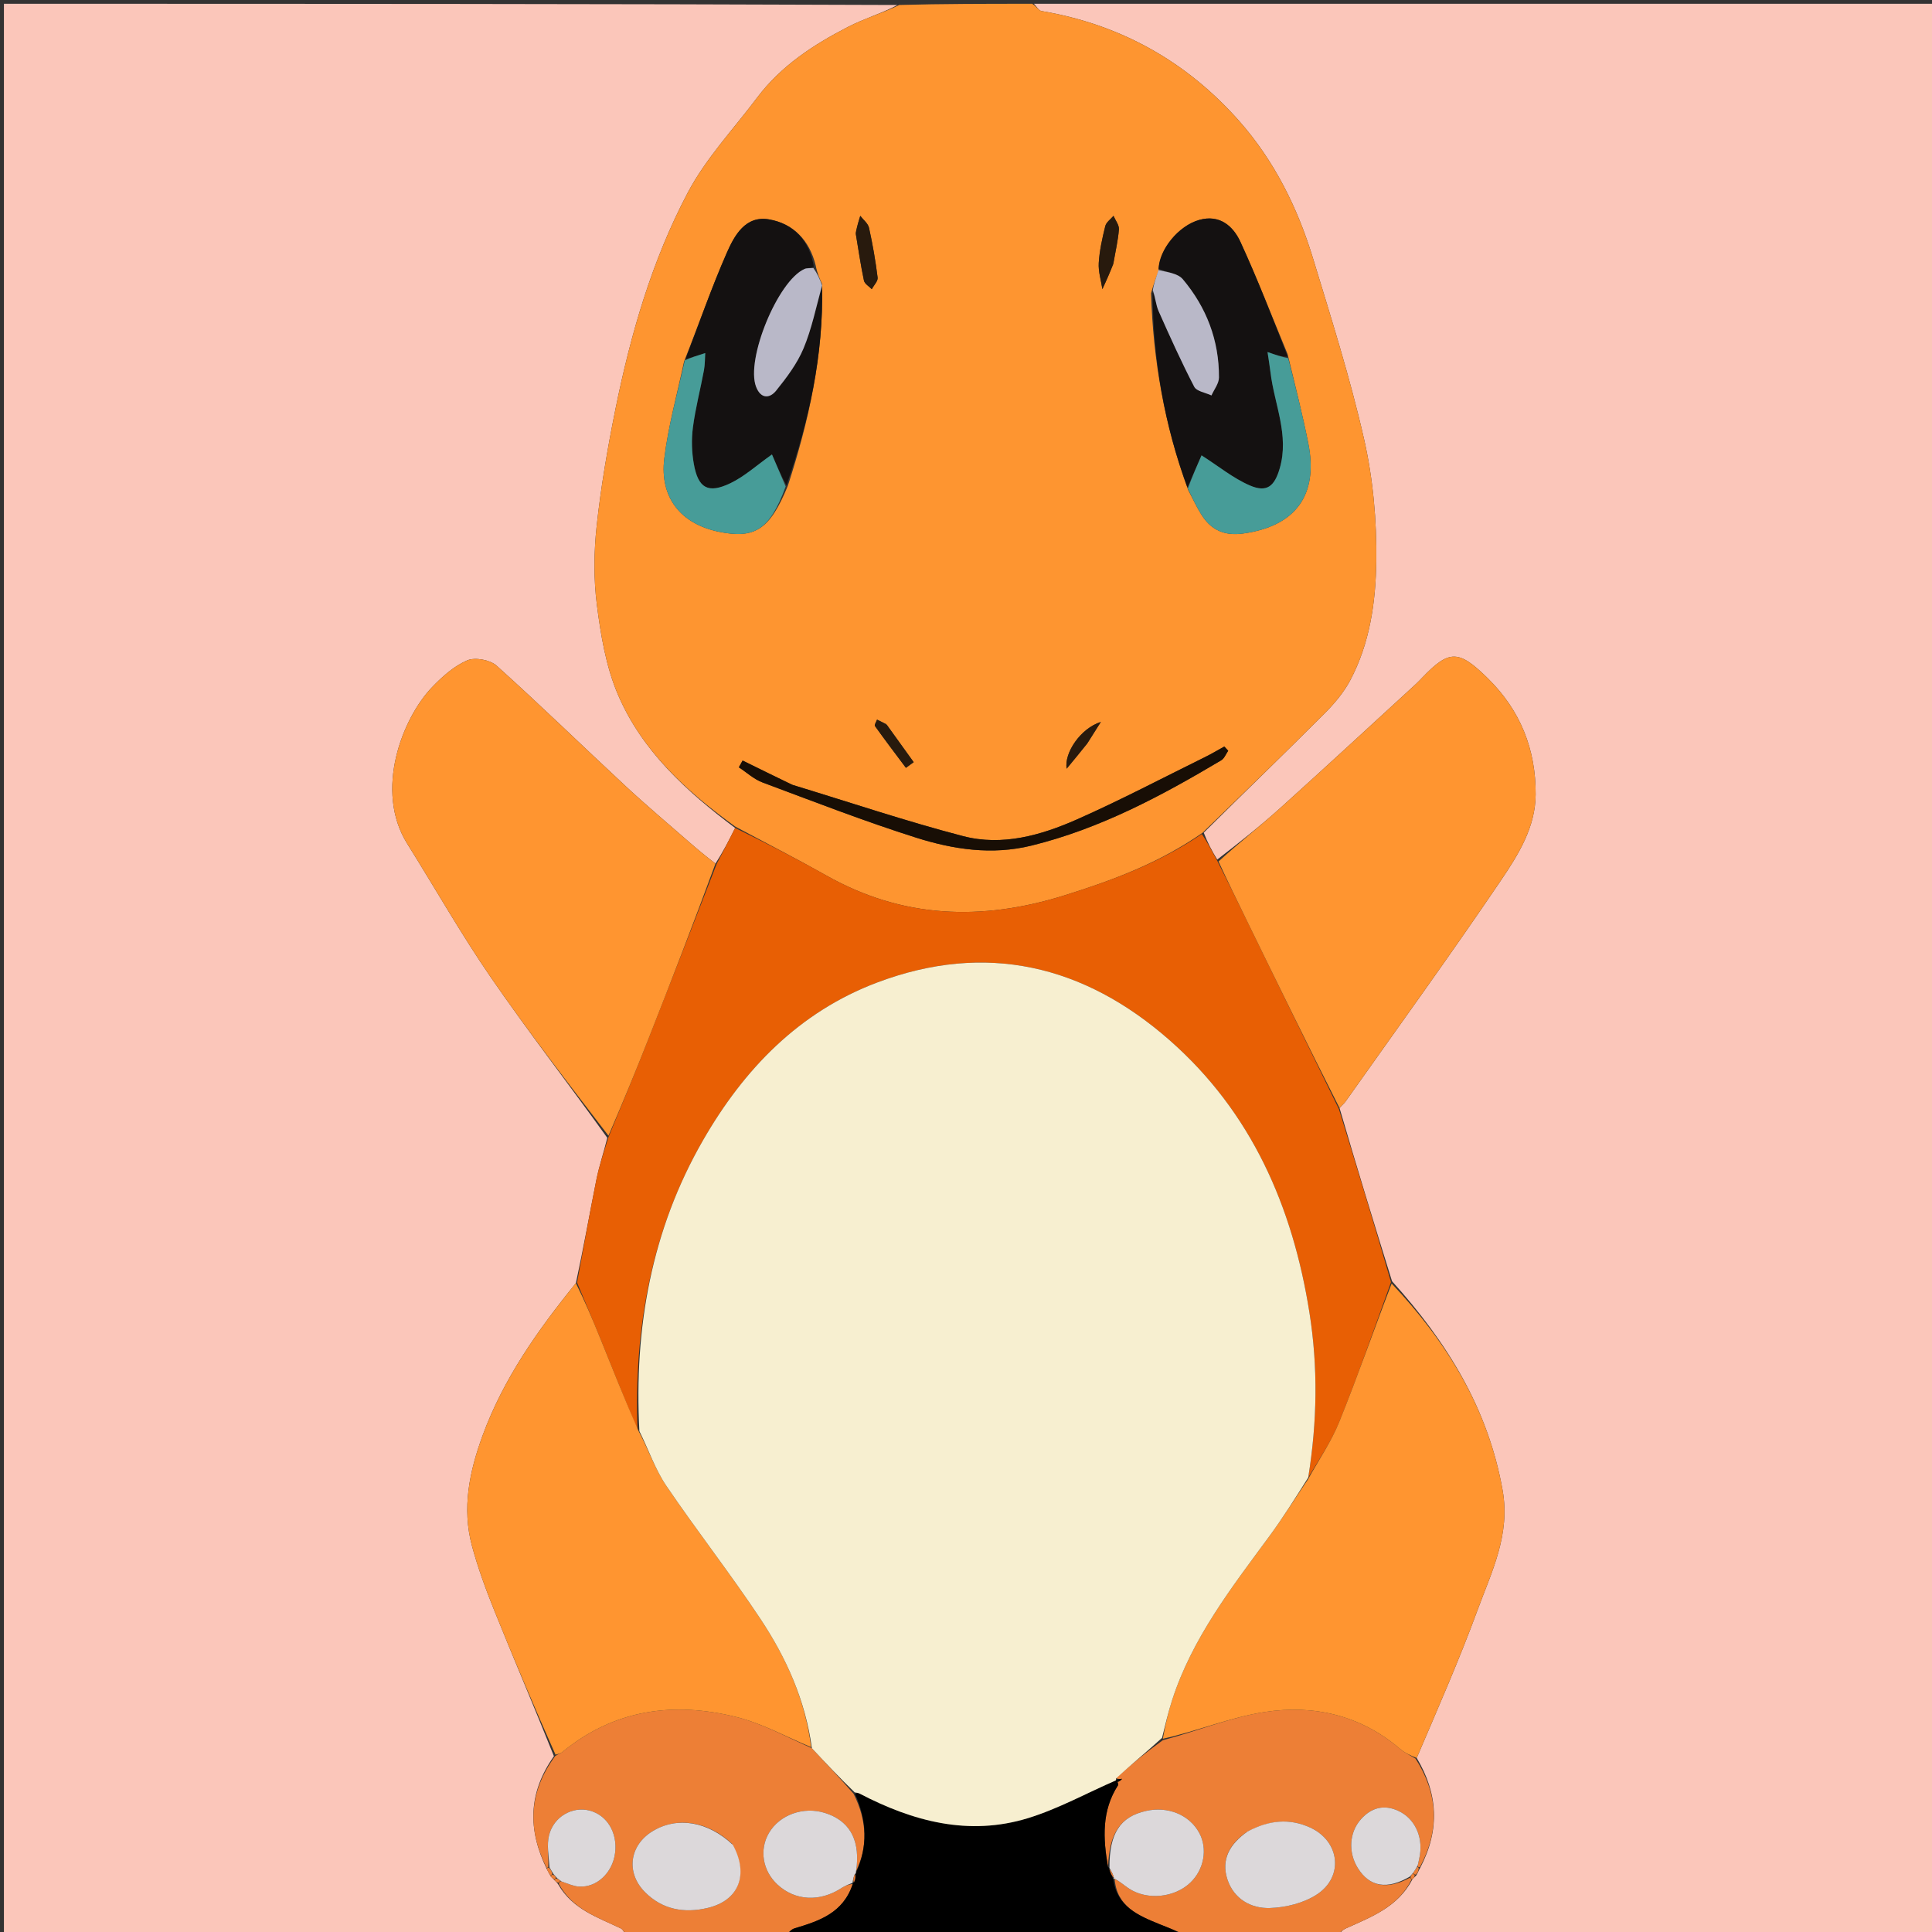 <svg version="1.1" id="Layer_1" xmlns="http://www.w3.org/2000/svg" xmlns:xlink="http://www.w3.org/1999/xlink" x="0px" y="0px"
	 width="100%" viewBox="0 0 512 512" enable-background="new 0 0 512 512" xml:space="preserve">
<rect x="0" y="0" width="512" height="512" fill="#333333" stroke="none"/>
<path fill="#FBC6BA" opacity="1" stroke="none" 
	d="
M166,513 
	C111.026,513 56.052,513 1.039,513 
	C1.039,342.441 1.039,171.882 1.039,1 
	C79.688,1 158.376,1 237.836,1.32 
	C233.977,3.438 229.15,4.854 224.758,7.114 
	C215.59,11.832 206.986,17.442 200.66,25.861 
	C194.403,34.188 187.063,41.961 182.255,51.063 
	C172.761,69.037 167.116,88.582 163.086,108.494 
	C161.024,118.684 159.253,128.972 158.132,139.3 
	C157.378,146.24 157.295,153.419 158.183,160.328 
	C159.207,168.295 160.571,176.53 163.666,183.856 
	C170.028,198.915 181.846,209.68 194.816,219.42 
	C193.128,222.815 191.531,225.88 189.608,228.86 
	C187.153,226.98 184.996,225.215 182.897,223.383 
	C177.193,218.406 171.394,213.528 165.848,208.379 
	C154.404,197.755 143.221,186.845 131.606,176.414 
	C129.874,174.858 125.899,174.122 123.815,175.01 
	C120.342,176.49 117.234,179.278 114.545,182.066 
	C106.669,190.231 99.082,209.47 107.924,223.601 
	C115.331,235.437 122.231,247.617 130.139,259.105 
	C139.987,273.413 150.639,287.167 160.942,301.541 
	C159.96,305.502 158.768,309.039 158.04,312.669 
	C156.224,321.721 154.618,330.815 152.615,340.042 
	C142.457,352.576 133.39,365.411 127.887,380.45 
	C124.4,389.981 122.377,399.66 125.07,409.663 
	C126.662,415.575 128.803,421.368 131.094,427.055 
	C136.22,439.779 141.594,452.403 146.792,465.409 
	C139.924,475.147 139.832,484.959 144.944,495.394 
	C145.295,496.161 145.605,496.624 145.997,497.325 
	C146.358,497.738 146.637,497.914 146.999,498.327 
	C147.36,498.738 147.639,498.911 147.959,499.433 
	C151.803,506.051 158.446,508.12 164.527,511.052 
	C165.179,511.367 165.517,512.335 166,513 
z"/>
<path fill="#FBC6BA" opacity="1" stroke="none" 
	d="
M274,1 
	C353.628,1 433.257,1 512.943,1 
	C512.943,171.546 512.943,342.092 512.943,513 
	C460.646,513 408.292,513 355.171,512.688 
	C355.201,511.909 355.962,511.365 356.799,510.987 
	C363.514,507.958 370.524,505.336 374.324,498.002 
	C374.736,497.641 374.91,497.361 375.363,496.957 
	C375.794,496.251 375.945,495.67 376.414,494.899 
	C381.637,484.857 381.082,475.309 375.445,465.884 
	C381.067,452.706 386.733,439.839 391.571,426.667 
	C395.306,416.498 400.308,406.746 398.203,394.903 
	C394.356,373.265 383.506,355.719 368.902,339.534 
	C364.098,324.108 359.468,309.031 354.994,293.647 
	C355.626,292.875 356.188,292.473 356.565,291.939 
	C370.359,272.43 384.389,253.08 397.772,233.293 
	C402.342,226.536 406.919,219.273 406.965,210.54 
	C407.029,198.562 402.914,188.239 394.29,179.762 
	C386.573,172.175 384.083,172.094 376.922,179.564 
	C376.346,180.165 375.771,180.771 375.158,181.333 
	C363.239,192.257 351.377,203.244 339.362,214.061 
	C334.032,218.86 328.39,223.313 322.574,227.791 
	C321.118,225.431 319.977,223.202 319.003,220.666 
	C329.764,209.987 340.425,199.683 350.903,189.196 
	C353.536,186.56 356.066,183.593 357.802,180.33 
	C363.041,170.489 364.591,159.491 364.733,148.686 
	C364.874,137.94 363.88,126.93 361.51,116.459 
	C357.837,100.225 352.777,84.29 347.924,68.344 
	C343.868,55.015 337.66,42.565 328.44,32.115 
	C314.502,16.319 296.946,6.465 276.007,2.923 
	C275.251,2.796 274.665,1.664 274,1 
z"/>
<path fill="#FE9530" opacity="1" stroke="none" 
	d="
M273.531,1 
	C274.665,1.664 275.251,2.796 276.007,2.923 
	C296.946,6.465 314.502,16.319 328.44,32.115 
	C337.66,42.565 343.868,55.015 347.924,68.344 
	C352.777,84.29 357.837,100.225 361.51,116.459 
	C363.88,126.93 364.874,137.94 364.733,148.686 
	C364.591,159.491 363.041,170.489 357.802,180.33 
	C356.066,183.593 353.536,186.56 350.903,189.196 
	C340.425,199.683 329.764,209.987 318.664,220.718 
	C307.115,228.752 294.787,233.327 281.993,237.312 
	C260.084,244.137 239.206,243.414 218.976,232.008 
	C211.046,227.536 202.935,223.386 194.907,219.09 
	C181.846,209.68 170.028,198.915 163.666,183.856 
	C160.571,176.53 159.207,168.295 158.183,160.328 
	C157.295,153.419 157.378,146.24 158.132,139.3 
	C159.253,128.972 161.024,118.684 163.086,108.494 
	C167.116,88.582 172.761,69.037 182.255,51.063 
	C187.063,41.961 194.403,34.188 200.66,25.861 
	C206.986,17.442 215.59,11.832 224.758,7.114 
	C229.15,4.854 233.977,3.438 238.304,1.32 
	C249.688,1 261.375,1 273.531,1 
M216.153,70.295 
	C214.525,63.72 210.293,59.27 203.821,58.145 
	C197.533,57.051 194.625,62.416 192.602,67.015 
	C188.547,76.235 185.26,85.793 181.288,95.789 
	C179.488,104.364 177.092,112.867 176.043,121.533 
	C174.79,131.878 180.425,138.802 190.39,140.898 
	C200.028,142.924 204.047,140.326 208.8,128.703 
	C214.346,111.553 218.28,94.128 217.868,75.282 
	C217.22,73.865 216.573,72.449 216.153,70.295 
M305.036,77.708 
	C305.584,95.356 308.538,112.552 314.874,129.85 
	C316.126,132.178 317.206,134.621 318.667,136.809 
	C321.191,140.591 324.701,142.032 329.375,141.395 
	C343.301,139.497 349.468,131.241 346.701,117.438 
	C345.173,109.817 343.262,102.272 341.231,93.867 
	C337.101,83.924 333.226,73.865 328.723,64.094 
	C326.786,59.891 323.205,56.776 317.835,58.276 
	C312.308,59.821 307.178,66.135 306.984,71.907 
	C306.376,73.525 305.768,75.144 305.036,77.708 
M209.719,207.907 
	C205.414,205.789 201.108,203.67 196.803,201.552 
	C196.469,202.15 196.135,202.748 195.801,203.347 
	C197.877,204.704 199.79,206.5 202.057,207.347 
	C215.576,212.396 229.047,217.637 242.795,221.99 
	C252.645,225.109 262.872,226.664 273.321,224.097 
	C291.496,219.634 307.742,210.952 323.643,201.484 
	C324.467,200.993 324.882,199.814 325.487,198.956 
	C325.143,198.583 324.799,198.21 324.455,197.838 
	C322.79,198.754 321.159,199.738 319.455,200.577 
	C308.128,206.158 296.938,212.054 285.399,217.16 
	C275.88,221.371 265.62,224.289 255.255,221.59 
	C240.173,217.663 225.368,212.67 209.719,207.907 
M226.825,62.138 
	C227.509,66.218 228.097,70.318 228.956,74.361 
	C229.139,75.225 230.307,75.879 231.022,76.63 
	C231.573,75.604 232.696,74.507 232.579,73.564 
	C232.031,69.136 231.266,64.723 230.295,60.368 
	C230.035,59.199 228.78,58.251 227.982,57.202 
	C227.547,58.581 227.113,59.96 226.825,62.138 
M295.079,69.588 
	C295.592,66.657 296.3,63.741 296.521,60.788 
	C296.607,59.633 295.599,58.397 295.09,57.198 
	C294.338,58.097 293.166,58.891 292.912,59.913 
	C292.117,63.116 291.386,66.386 291.18,69.665 
	C291.036,71.956 291.792,74.305 292.147,76.627 
	C293.096,74.558 294.045,72.489 295.079,69.588 
M234.876,191.882 
	C234.058,191.49 233.24,191.099 232.422,190.708 
	C232.219,191.284 231.663,192.114 231.867,192.399 
	C234.542,196.138 237.324,199.801 240.079,203.482 
	C240.765,202.982 241.451,202.482 242.136,201.982 
	C239.839,198.801 237.541,195.621 234.876,191.882 
M288.256,196.838 
	C289.416,194.999 290.577,193.16 291.738,191.321 
	C286.359,193.007 281.961,199.55 282.679,203.707 
	C284.651,201.32 286.259,199.373 288.256,196.838 
z"/>
<path fill="#ED7F36" opacity="1" stroke="none" 
	d="
M374.084,498.084 
	C370.524,505.336 363.514,507.958 356.799,510.987 
	C355.962,511.365 355.201,511.909 354.702,512.688 
	C341.312,513 327.625,513 313.75,512.66 
	C311.513,511.543 309.446,510.804 307.414,509.98 
	C301.664,507.648 295.936,505.271 295.39,497.862 
	C296.915,498.704 298.016,499.732 299.262,500.535 
	C304.087,503.642 311.227,502.906 315.422,498.943 
	C319.091,495.477 320.092,489.927 317.805,485.725 
	C315.2,480.938 309.506,478.598 303.683,479.921 
	C296.789,481.487 293.963,485.903 293.644,494.836 
	C292.292,487.208 291.932,479.854 296.275,473.134 
	C296.469,472.833 296.079,472.154 295.981,471.715 
	C296,471.778 295.894,471.861 296.094,472.203 
	C296.648,472.166 297.002,471.787 297.356,471.408 
	C296.789,471.466 296.222,471.524 295.739,471.208 
	C299.864,467.536 303.905,464.239 308.154,461.182 
	C317.295,458.764 326.073,455.093 335.2,453.692 
	C348.236,451.69 360.612,454.576 371.03,463.475 
	C372.247,464.514 373.758,465.208 375.133,466.063 
	C381.082,475.309 381.637,484.857 376.297,494.8 
	C375.862,494.89 375.625,494.695 375.715,494.329 
	C375.974,493.15 376.182,492.343 376.304,491.523 
	C377.054,486.472 374.8,481.869 370.595,479.909 
	C366.763,478.123 363.435,479.049 360.706,482.072 
	C357.529,485.59 357.249,490.902 359.839,495.058 
	C362.961,500.066 367.589,500.878 373.659,497.615 
	C373.799,497.773 374.084,498.084 374.084,498.084 
M330.286,485.591 
	C325.898,488.655 323.554,492.773 325.275,498.05 
	C326.971,503.25 331.547,505.808 336.532,505.646 
	C340.787,505.507 345.583,504.32 349.071,501.994 
	C356.198,497.242 355.023,487.939 347.261,484.346 
	C341.772,481.806 336.241,482.33 330.286,485.591 
z"/>
<path fill="#ED7F36" opacity="1" stroke="none" 
	d="
M166.469,513 
	C165.517,512.335 165.179,511.367 164.527,511.052 
	C158.446,508.12 151.803,506.051 148.102,499.272 
	C148.204,498.762 148.485,498.436 148.823,498.616 
	C150.577,499.2 151.978,499.87 153.415,499.96 
	C158.176,500.259 162.334,496.301 163.004,491.052 
	C163.69,485.676 160.876,481.016 156.216,479.813 
	C151.724,478.654 146.771,481.374 145.512,486.336 
	C144.849,488.947 145.423,491.871 145.304,494.762 
	C145.168,494.87 144.901,495.09 144.901,495.09 
	C139.832,484.959 139.924,475.147 147.148,465.358 
	C148.036,464.776 148.573,464.682 148.938,464.38 
	C162.714,452.989 178.531,450.855 195.262,455.054 
	C202.067,456.761 208.41,460.309 215.157,463.29 
	C218.951,467.374 222.551,471.188 226.212,475.372 
	C229.795,482.536 230.026,489.416 226.85,495.905 
	C226.943,495.094 227.024,494.768 227.054,494.437 
	C227.719,487.132 224.883,482.427 218.629,480.452 
	C212.939,478.654 206.606,480.917 203.776,485.757 
	C201.185,490.189 202.093,495.745 206.008,499.402 
	C210.682,503.768 217.301,504.102 223.038,500.322 
	C223.932,499.733 224.982,499.381 225.971,499.287 
	C223.445,506.985 217.091,509.082 210.562,511.032 
	C209.598,511.32 208.849,512.326 208,513 
	C194.312,513 180.625,513 166.469,513 
M193.987,488.617 
	C187.584,482.638 179.477,481.342 172.988,485.258 
	C166.814,488.985 165.815,496.238 170.869,501.375 
	C175.524,506.106 181.356,507.076 187.503,505.631 
	C195.787,503.684 198.537,496.87 193.987,488.617 
z"/>
<path fill="#000000" opacity="1" stroke="none" 
	d="
M208.469,513 
	C208.849,512.326 209.598,511.32 210.562,511.032 
	C217.091,509.082 223.445,506.985 225.984,499.311 
	C225.988,498.969 225.934,498.983 226.302,498.856 
	C226.717,497.967 226.764,497.204 226.832,496.427 
	C226.851,496.413 226.814,496.387 226.814,496.387 
	C230.026,489.416 229.795,482.536 226.576,475.376 
	C227.183,475.107 227.507,475.163 227.784,475.308 
	C241.915,482.693 256.742,486.65 272.436,481.825 
	C280.553,479.33 288.136,475.098 295.961,471.651 
	C296.079,472.154 296.469,472.833 296.275,473.134 
	C291.932,479.854 292.292,487.208 293.642,494.812 
	C294.017,494.968 293.968,494.963 293.976,495.324 
	C294.343,496.452 294.703,497.219 295.033,497.991 
	C295.005,497.995 295.033,497.945 295.033,497.945 
	C295.936,505.271 301.664,507.648 307.414,509.98 
	C309.446,510.804 311.513,511.543 313.282,512.66 
	C278.312,513 243.625,513 208.469,513 
z"/>
<path fill="#E85F04" opacity="1" stroke="none" 
	d="
M194.816,219.42 
	C202.935,223.386 211.046,227.536 218.976,232.008 
	C239.206,243.414 260.084,244.137 281.993,237.312 
	C294.787,233.327 307.115,228.752 318.497,221.025 
	C319.977,223.202 321.118,225.431 322.607,228.171 
	C325.423,233.733 327.893,238.783 330.361,243.835 
	C338.52,260.542 346.679,277.248 354.838,293.955 
	C359.468,309.031 364.098,324.108 368.629,339.79 
	C364.028,352.548 359.765,364.797 354.915,376.809 
	C352.769,382.125 349.436,386.962 346.69,391.573 
	C349.088,376.722 349.303,362.298 347.018,347.864 
	C342.565,319.737 331.657,294.73 309.946,275.654 
	C287.262,255.722 261.219,249.529 232.441,260.383 
	C211.778,268.176 197.187,283.298 186.34,302.129 
	C172.63,325.931 167.997,351.841 168.927,378.807 
	C165.407,370.517 162.205,362.423 158.943,354.353 
	C156.987,349.513 154.936,344.711 152.928,339.892 
	C154.618,330.815 156.224,321.721 158.04,312.669 
	C158.768,309.039 159.96,305.502 161.254,301.357 
	C165.025,292.237 168.549,283.708 171.927,275.122 
	C177.976,259.748 183.936,244.339 189.933,228.945 
	C191.531,225.88 193.128,222.815 194.816,219.42 
z"/>
<path fill="#FF9530" opacity="1" stroke="none" 
	d="
M152.615,340.042 
	C154.936,344.711 156.987,349.513 158.943,354.353 
	C162.205,362.423 165.407,370.517 169.151,379.074 
	C171.934,384.3 173.649,389.426 176.57,393.735 
	C184.667,405.679 193.596,417.065 201.567,429.088 
	C208.376,439.359 213.425,450.556 214.964,463.02 
	C208.41,460.309 202.067,456.761 195.262,455.054 
	C178.531,450.855 162.714,452.989 148.938,464.38 
	C148.573,464.682 148.036,464.776 147.223,465.017 
	C141.594,452.403 136.22,439.779 131.094,427.055 
	C128.803,421.368 126.662,415.575 125.07,409.663 
	C122.377,399.66 124.4,389.981 127.887,380.45 
	C133.39,365.411 142.457,352.576 152.615,340.042 
z"/>
<path fill="#FF9530" opacity="1" stroke="none" 
	d="
M189.608,228.86 
	C183.936,244.339 177.976,259.748 171.927,275.122 
	C168.549,283.708 165.025,292.237 161.255,300.976 
	C150.639,287.167 139.987,273.413 130.139,259.105 
	C122.231,247.617 115.331,235.437 107.924,223.601 
	C99.082,209.47 106.669,190.231 114.545,182.066 
	C117.234,179.278 120.342,176.49 123.815,175.01 
	C125.899,174.122 129.874,174.858 131.606,176.414 
	C143.221,186.845 154.404,197.755 165.848,208.379 
	C171.394,213.528 177.193,218.406 182.897,223.383 
	C184.996,225.215 187.153,226.98 189.608,228.86 
z"/>
<path fill="#ED7F36" opacity="1" stroke="none" 
	d="
M145.914,497.086 
	C145.605,496.624 145.295,496.161 144.944,495.394 
	C144.901,495.09 145.168,494.87 145.48,494.97 
	C146.043,495.556 146.293,496.04 146.385,496.664 
	C146.227,496.803 145.914,497.086 145.914,497.086 
z"/>
<path fill="#ED7F36" opacity="1" stroke="none" 
	d="
M146.916,498.089 
	C146.637,497.914 146.358,497.738 145.997,497.325 
	C145.914,497.086 146.227,496.803 146.549,496.825 
	C147.084,497.069 147.266,497.315 147.291,497.71 
	C147.165,497.836 146.916,498.089 146.916,498.089 
z"/>
<path fill="#ED7F36" opacity="1" stroke="none" 
	d="
M148.061,498.923 
	C147.639,498.911 147.36,498.738 146.999,498.327 
	C146.916,498.089 147.165,497.836 147.484,497.832 
	C148.048,498.011 148.275,498.214 148.485,498.436 
	C148.485,498.436 148.204,498.762 148.061,498.923 
z"/>
<path fill="#FF9530" opacity="1" stroke="none" 
	d="
M346.641,392.017 
	C349.436,386.962 352.769,382.125 354.915,376.809 
	C359.765,364.797 364.028,352.548 368.802,340.139 
	C383.506,355.719 394.356,373.265 398.203,394.903 
	C400.308,406.746 395.306,416.498 391.571,426.667 
	C386.733,439.839 381.067,452.706 375.445,465.884 
	C373.758,465.208 372.247,464.514 371.03,463.475 
	C360.612,454.576 348.236,451.69 335.2,453.692 
	C326.073,455.093 317.295,458.764 308.163,460.788 
	C308.841,456.964 309.598,453.734 310.613,450.589 
	C315.914,434.171 326.333,420.787 336.363,407.156 
	C339.976,402.247 343.226,397.071 346.641,392.017 
z"/>
<path fill="#FF9530" opacity="1" stroke="none" 
	d="
M354.994,293.647 
	C346.679,277.248 338.52,260.542 330.361,243.835 
	C327.893,238.783 325.423,233.733 322.922,228.302 
	C328.39,223.313 334.032,218.86 339.362,214.061 
	C351.377,203.244 363.239,192.257 375.158,181.333 
	C375.771,180.771 376.346,180.165 376.922,179.564 
	C384.083,172.094 386.573,172.175 394.29,179.762 
	C402.914,188.239 407.029,198.562 406.965,210.54 
	C406.919,219.273 402.342,226.536 397.772,233.293 
	C384.389,253.08 370.359,272.43 356.565,291.939 
	C356.188,292.473 355.626,292.875 354.994,293.647 
z"/>
<path fill="#ED7F36" opacity="1" stroke="none" 
	d="
M375.979,494.989 
	C375.945,495.67 375.794,496.251 375.193,496.805 
	C374.744,496.778 374.401,496.478 374.543,496.247 
	C374.999,495.575 375.312,495.135 375.625,494.695 
	C375.625,494.695 375.862,494.89 375.979,494.989 
z"/>
<path fill="#ED7F36" opacity="1" stroke="none" 
	d="
M374.913,496.929 
	C374.91,497.361 374.736,497.641 374.324,498.002 
	C374.084,498.084 373.799,497.773 373.8,497.447 
	C373.993,496.899 374.193,496.685 374.401,496.478 
	C374.401,496.478 374.744,496.778 374.913,496.929 
z"/>
<path fill="#141111" opacity="1" stroke="none" 
	d="
M307.047,71.235 
	C307.178,66.135 312.308,59.821 317.835,58.276 
	C323.205,56.776 326.786,59.891 328.723,64.094 
	C333.226,73.865 337.101,83.924 341.253,94.515 
	C339.639,94.594 338.004,94.026 335.908,93.297 
	C336.19,95.213 336.486,96.948 336.695,98.695 
	C337.705,107.153 341.719,115.289 339.133,124.143 
	C337.758,128.85 335.769,130.606 331.235,128.654 
	C326.826,126.755 322.968,123.576 318.421,120.673 
	C317.422,122.937 316.051,126.044 314.68,129.151 
	C308.538,112.552 305.584,95.356 305.447,77.42 
	C306.234,78.91 306.316,80.819 307.038,82.445 
	C310.036,89.195 313.077,95.938 316.479,102.487 
	C317.118,103.717 319.484,104.048 321.052,104.794 
	C321.746,103.214 323.03,101.638 323.038,100.054 
	C323.094,90.221 319.735,81.456 313.454,73.998 
	C312.114,72.407 309.223,72.122 307.047,71.235 
z"/>
<path fill="#141111" opacity="1" stroke="none" 
	d="
M217.849,75.953 
	C218.28,94.128 214.346,111.553 208.43,128.623 
	C206.813,125.637 205.565,122.732 204.579,120.435 
	C200.543,123.287 197.342,126.235 193.592,128.04 
	C187.671,130.892 185.035,129.412 183.881,122.998 
	C183.31,119.821 183.218,116.43 183.636,113.231 
	C184.297,108.162 185.617,103.182 186.552,98.144 
	C186.848,96.55 186.804,94.893 186.894,93.566 
	C184.74,94.243 183.197,94.727 181.655,95.211 
	C185.26,85.793 188.547,76.235 192.602,67.015 
	C194.625,62.416 197.533,57.051 203.821,58.145 
	C210.293,59.27 214.525,63.72 215.669,70.667 
	C214.526,71.107 213.797,71.017 213.219,71.271 
	C206.134,74.386 197.572,95.272 200.372,102.513 
	C201.612,105.72 203.959,105.667 205.69,103.516 
	C208.465,100.068 211.241,96.391 212.932,92.357 
	C215.127,87.122 216.259,81.442 217.849,75.953 
z"/>
<path fill="#479C98" opacity="1" stroke="none" 
	d="
M314.777,129.5 
	C316.051,126.044 317.422,122.937 318.421,120.673 
	C322.968,123.576 326.826,126.755 331.235,128.654 
	C335.769,130.606 337.758,128.85 339.133,124.143 
	C341.719,115.289 337.705,107.153 336.695,98.695 
	C336.486,96.948 336.19,95.213 335.908,93.297 
	C338.004,94.026 339.639,94.594 341.399,94.928 
	C343.262,102.272 345.173,109.817 346.701,117.438 
	C349.468,131.241 343.301,139.497 329.375,141.395 
	C324.701,142.032 321.191,140.591 318.667,136.809 
	C317.206,134.621 316.126,132.178 314.777,129.5 
z"/>
<path fill="#479C98" opacity="1" stroke="none" 
	d="
M181.471,95.5 
	C183.197,94.727 184.74,94.243 186.894,93.566 
	C186.804,94.893 186.848,96.55 186.552,98.144 
	C185.617,103.182 184.297,108.162 183.636,113.231 
	C183.218,116.43 183.31,119.821 183.881,122.998 
	C185.035,129.412 187.671,130.892 193.592,128.04 
	C197.342,126.235 200.543,123.287 204.579,120.435 
	C205.565,122.732 206.813,125.637 208.214,128.911 
	C204.047,140.326 200.028,142.924 190.39,140.898 
	C180.425,138.802 174.79,131.878 176.043,121.533 
	C177.092,112.867 179.488,104.364 181.471,95.5 
z"/>
<path fill="#180E05" opacity="1" stroke="none" 
	d="
M210.082,208.019 
	C225.368,212.67 240.173,217.663 255.255,221.59 
	C265.62,224.289 275.88,221.371 285.399,217.16 
	C296.938,212.054 308.128,206.158 319.455,200.577 
	C321.159,199.738 322.79,198.754 324.455,197.838 
	C324.799,198.21 325.143,198.583 325.487,198.956 
	C324.882,199.814 324.467,200.993 323.643,201.484 
	C307.742,210.952 291.496,219.634 273.321,224.097 
	C262.872,226.664 252.645,225.109 242.795,221.99 
	C229.047,217.637 215.576,212.396 202.057,207.347 
	C199.79,206.5 197.877,204.704 195.801,203.347 
	C196.135,202.748 196.469,202.15 196.803,201.552 
	C201.108,203.67 205.414,205.789 210.082,208.019 
z"/>
<path fill="#B9B8C8" opacity="1" stroke="none" 
	d="
M217.858,75.617 
	C216.259,81.442 215.127,87.122 212.932,92.357 
	C211.241,96.391 208.465,100.068 205.69,103.516 
	C203.959,105.667 201.612,105.72 200.372,102.513 
	C197.572,95.272 206.134,74.386 213.219,71.271 
	C213.797,71.017 214.526,71.107 215.555,71.035 
	C216.573,72.449 217.22,73.865 217.858,75.617 
z"/>
<path fill="#B9B8C8" opacity="1" stroke="none" 
	d="
M307.015,71.571 
	C309.223,72.122 312.114,72.407 313.454,73.998 
	C319.735,81.456 323.094,90.221 323.038,100.054 
	C323.03,101.638 321.746,103.214 321.052,104.794 
	C319.484,104.048 317.118,103.717 316.479,102.487 
	C313.077,95.938 310.036,89.195 307.038,82.445 
	C306.316,80.819 306.234,78.91 305.509,76.947 
	C305.768,75.144 306.376,73.525 307.015,71.571 
z"/>
<path fill="#281A0D" opacity="1" stroke="none" 
	d="
M226.751,61.739 
	C227.113,59.96 227.547,58.581 227.982,57.202 
	C228.78,58.251 230.035,59.199 230.295,60.368 
	C231.266,64.723 232.031,69.136 232.579,73.564 
	C232.696,74.507 231.573,75.604 231.022,76.63 
	C230.307,75.879 229.139,75.225 228.956,74.361 
	C228.097,70.318 227.509,66.218 226.751,61.739 
z"/>
<path fill="#281A0D" opacity="1" stroke="none" 
	d="
M295.036,70.004 
	C294.045,72.489 293.096,74.558 292.146,76.627 
	C291.792,74.305 291.036,71.956 291.18,69.665 
	C291.386,66.386 292.117,63.116 292.912,59.913 
	C293.166,58.891 294.338,58.097 295.09,57.198 
	C295.599,58.397 296.607,59.633 296.521,60.788 
	C296.3,63.741 295.592,66.657 295.036,70.004 
z"/>
<path fill="#281A0D" opacity="1" stroke="none" 
	d="
M235.06,192.161 
	C237.541,195.621 239.839,198.801 242.136,201.982 
	C241.451,202.482 240.765,202.982 240.079,203.482 
	C237.324,199.801 234.542,196.138 231.867,192.399 
	C231.663,192.114 232.219,191.284 232.422,190.708 
	C233.24,191.099 234.058,191.49 235.06,192.161 
z"/>
<path fill="#281A0D" opacity="1" stroke="none" 
	d="
M288.061,197.132 
	C286.259,199.373 284.651,201.32 282.679,203.707 
	C281.961,199.55 286.359,193.007 291.738,191.321 
	C290.577,193.16 289.416,194.999 288.061,197.132 
z"/>
<path fill="#F7EFD0" opacity="1" stroke="none" 
	d="
M346.69,391.573 
	C343.226,397.071 339.976,402.247 336.363,407.156 
	C326.333,420.787 315.914,434.171 310.613,450.589 
	C309.598,453.734 308.841,456.964 307.956,460.548 
	C303.905,464.239 299.864,467.536 295.762,471.304 
	C295.7,471.775 295.894,471.861 295.894,471.861 
	C295.894,471.861 296,471.778 295.981,471.715 
	C288.136,475.098 280.553,479.33 272.436,481.825 
	C256.742,486.65 241.915,482.693 227.784,475.308 
	C227.507,475.163 227.183,475.107 226.516,475.006 
	C222.551,471.188 218.951,467.374 215.157,463.29 
	C213.425,450.556 208.376,439.359 201.567,429.088 
	C193.596,417.065 184.667,405.679 176.57,393.735 
	C173.649,389.426 171.934,384.3 169.445,379.279 
	C167.997,351.841 172.63,325.931 186.34,302.129 
	C197.187,283.298 211.778,268.176 232.441,260.383 
	C261.219,249.529 287.262,255.722 309.946,275.654 
	C331.657,294.73 342.565,319.737 347.018,347.864 
	C349.303,362.298 349.088,376.722 346.69,391.573 
z"/>
<path fill="#DCD8DA" opacity="1" stroke="none" 
	d="
M330.605,485.379 
	C336.241,482.33 341.772,481.806 347.261,484.346 
	C355.023,487.939 356.198,497.242 349.071,501.994 
	C345.583,504.32 340.787,505.507 336.532,505.646 
	C331.547,505.808 326.971,503.25 325.275,498.05 
	C323.554,492.773 325.898,488.655 330.605,485.379 
z"/>
<path fill="#DCD8DA" opacity="1" stroke="none" 
	d="
M294.02,494.992 
	C293.963,485.903 296.789,481.487 303.683,479.921 
	C309.506,478.598 315.2,480.938 317.805,485.725 
	C320.092,489.927 319.091,495.477 315.422,498.943 
	C311.227,502.906 304.087,503.642 299.262,500.535 
	C298.016,499.732 296.915,498.704 295.39,497.862 
	C295.033,497.945 295.005,497.995 295.201,497.664 
	C294.921,496.543 294.445,495.753 293.968,494.963 
	C293.968,494.963 294.017,494.968 294.02,494.992 
z"/>
<path fill="#DCD8DA" opacity="1" stroke="none" 
	d="
M374.543,496.247 
	C374.193,496.685 373.993,496.899 373.66,497.29 
	C367.589,500.878 362.961,500.066 359.839,495.058 
	C357.249,490.902 357.529,485.59 360.706,482.072 
	C363.435,479.049 366.763,478.123 370.595,479.909 
	C374.8,481.869 377.054,486.472 376.304,491.523 
	C376.182,492.343 375.974,493.15 375.715,494.329 
	C375.312,495.135 374.999,495.575 374.543,496.247 
z"/>
<path fill="#000000" opacity="1" stroke="none" 
	d="
M296.094,472.203 
	C295.894,471.861 295.7,471.775 295.677,471.678 
	C296.222,471.524 296.789,471.466 297.356,471.408 
	C297.002,471.787 296.648,472.166 296.094,472.203 
z"/>
<path fill="#DCD8DA" opacity="1" stroke="none" 
	d="
M194.224,488.907 
	C198.537,496.87 195.787,503.684 187.503,505.631 
	C181.356,507.076 175.524,506.106 170.869,501.375 
	C165.815,496.238 166.814,488.985 172.988,485.258 
	C179.477,481.342 187.584,482.638 194.224,488.907 
z"/>
<path fill="#DCD8DA" opacity="1" stroke="none" 
	d="
M226.85,495.905 
	C226.814,496.387 226.851,496.413 226.536,496.677 
	C226.126,497.622 226.03,498.303 225.934,498.983 
	C225.934,498.983 225.988,498.969 225.974,498.944 
	C224.982,499.381 223.932,499.733 223.038,500.322 
	C217.301,504.102 210.682,503.768 206.008,499.402 
	C202.093,495.745 201.185,490.189 203.776,485.757 
	C206.606,480.917 212.939,478.654 218.629,480.452 
	C224.883,482.427 227.719,487.132 227.054,494.437 
	C227.024,494.768 226.943,495.094 226.85,495.905 
z"/>
<path fill="#DCD8DA" opacity="1" stroke="none" 
	d="
M148.823,498.616 
	C148.275,498.214 148.048,498.011 147.609,497.706 
	C147.266,497.315 147.084,497.069 146.707,496.686 
	C146.293,496.04 146.043,495.556 145.615,494.862 
	C145.423,491.871 144.849,488.947 145.512,486.336 
	C146.771,481.374 151.724,478.654 156.216,479.813 
	C160.876,481.016 163.69,485.676 163.004,491.052 
	C162.334,496.301 158.176,500.259 153.415,499.96 
	C151.978,499.87 150.577,499.2 148.823,498.616 
z"/>
<path fill="#ED7F36" opacity="1" stroke="none" 
	d="
M293.976,495.324 
	C294.445,495.753 294.921,496.543 295.23,497.66 
	C294.703,497.219 294.343,496.452 293.976,495.324 
z"/>
<path fill="#ED7F36" opacity="1" stroke="none" 
	d="
M226.302,498.856 
	C226.03,498.303 226.126,497.622 226.517,496.692 
	C226.764,497.204 226.717,497.967 226.302,498.856 
z"/>
</svg>